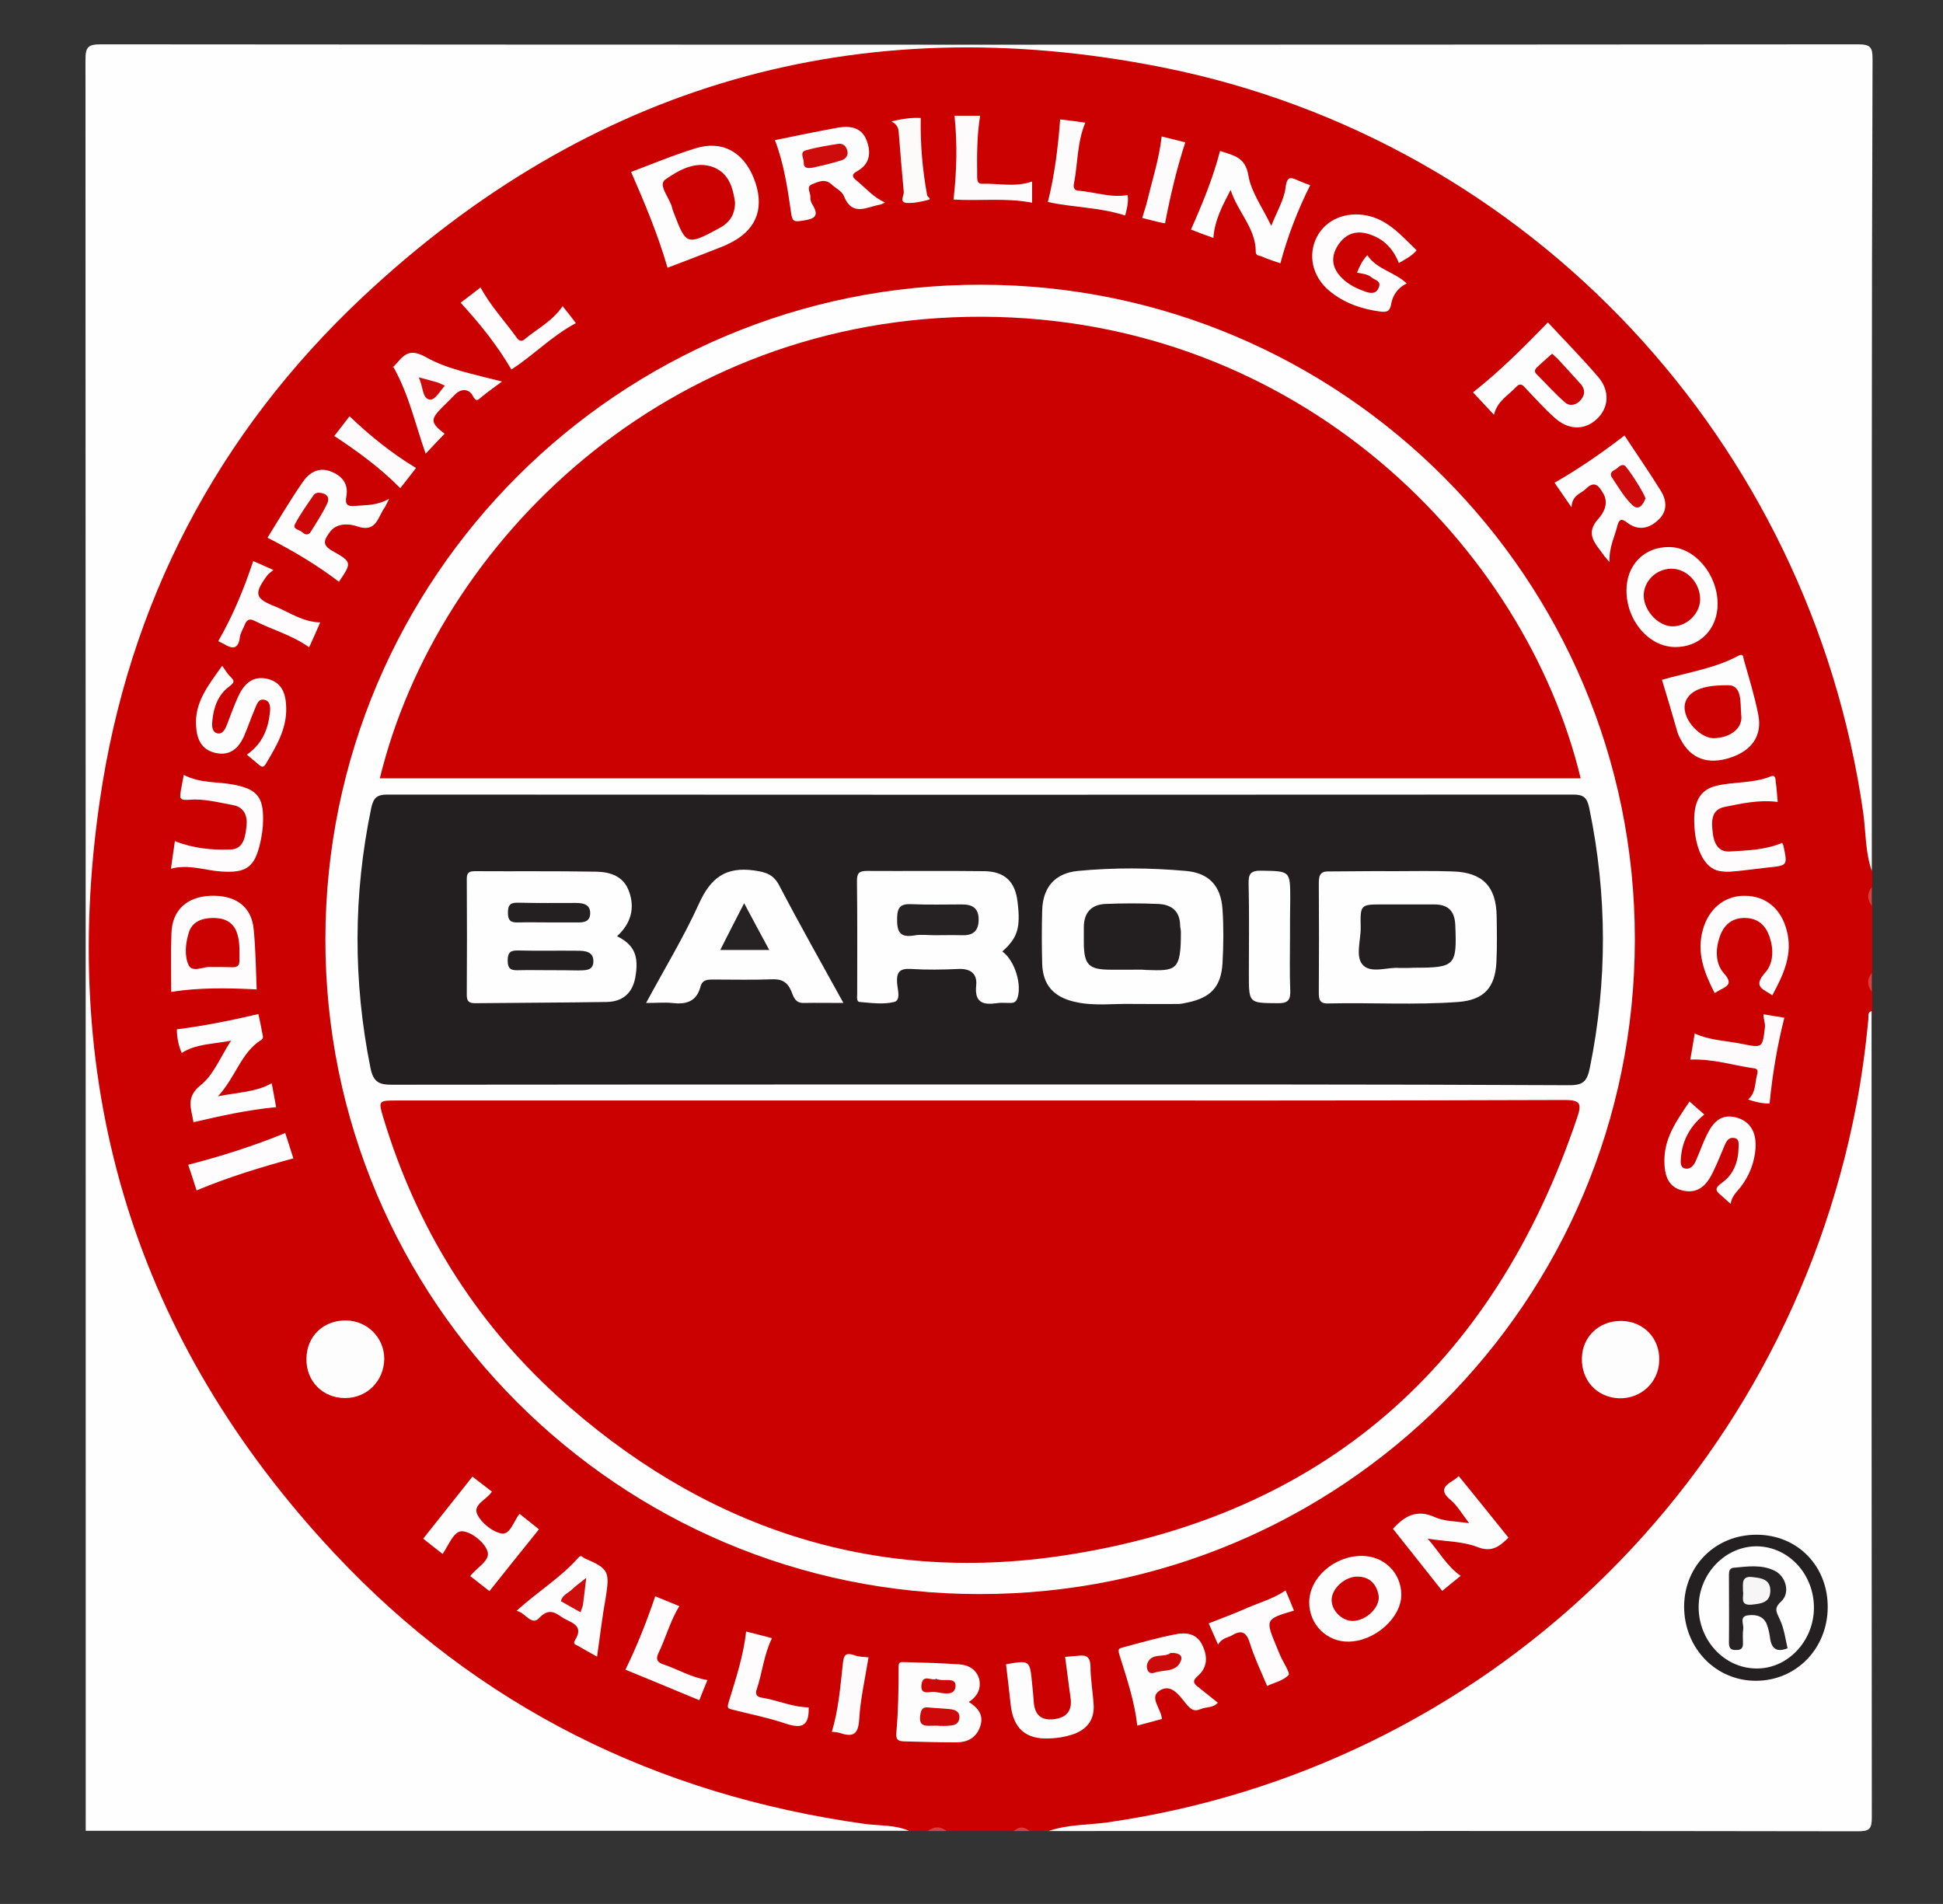 <?xml version="1.0" encoding="utf-8"?>
<!-- Generator: Adobe Illustrator 28.0.0, SVG Export Plug-In . SVG Version: 6.00 Build 0)  -->
<svg version="1.1" id="Capa_1" xmlns="http://www.w3.org/2000/svg" xmlns:xlink="http://www.w3.org/1999/xlink" x="0px" y="0px"
	 viewBox="0 0 788.8 773" style="enable-background:new 0 0 788.8 773;" xml:space="preserve">
<rect x="0" y="0" width="788.8" height="773" fill="#333333" stroke="none"/>
<style type="text/css">
	.st0{fill:#CB0000;}
	.st1{fill:#FEFEFE;}
	.st2{fill:#D83F3F;}
	.st3{fill:#FEFDFD;}
	.st4{fill:#FEFCFC;}
	.st5{fill:#FDFBFB;}
	.st6{fill:#FDFAFA;}
	.st7{fill:#242021;}
	.st8{fill:#231F20;}
	.st9{fill:#CB0101;}
	.st10{fill:#CC0303;}
	.st11{fill:#CD0707;}
	.st12{fill:#CE0C0C;}
	.st13{fill:#CD0909;}
	.st14{fill:#CD0A0A;}
	.st15{fill:#CC0202;}
	.st16{fill:#CD0B0B;}
	.st17{fill:#CE0D0D;}
	.st18{fill:#272324;}
	.st19{fill:#262223;}
	.st20{fill:#F6F6F6;}
</style>
<g>
	<path class="st0" d="M425.7,743.4c-2.6,0-5.2,0-7.7,0c-2.2-1-4.3-1-6.5,0c-9,0-18.1,0-27.1,0c-2.6-1-5.2-1-7.7,0
		c-2.6,0-5.2,0-7.7,0c-10.8-1.6-21.8-0.9-32.5-2.8c-66.1-11.6-124.8-39.1-175.7-82.9c-42.9-36.9-75.7-81.4-98-133.5
		c-12.8-30-22.2-61.2-25.6-93.6c-2.6-25.2-1.8-50.6-1.3-75.9c0.5-31,7.2-60.5,17-89.6c17.7-52.8,46.3-99,85.5-138.8
		c51.4-52.2,113-85.6,184.4-101.4c17.5-3.9,35.2-5,53-6c85.7-5,164.2,15.8,234.1,66.3c70.2,50.7,116.9,118,140.2,201.4
		c5.9,21,9.5,42.3,9.4,64.2c0,1.1-0.2,2.2,0.6,3c0,2.2,0,4.3,0,6.5c-1,2.6-1,5.2,0,7.7c0,9,0,18.1,0,27.1c-1,2.6-1,5.2,0,7.7
		c0,2.6,0,5.2,0,7.7c-1.6,10.6-0.9,21.3-2.7,31.9c-11.4,66.1-38.7,125-82.5,175.8c-57.5,66.6-129.8,107.5-216.5,122.6
		C447.5,742.6,436.5,741.9,425.7,743.4z"/>
	<path class="st1" d="M759.9,353.6c-2.7-7.7-2.4-15.8-3.5-23.7C734.9,179.5,621.6,57.3,472.2,27.4c-123.6-24.7-232.9,6.8-325,93.2
		C88.1,176.1,52.1,245.1,40.5,325.2c-17,116.5,14.5,219.2,95.2,305.4c58.3,62.3,130.9,98.1,215.3,109.9c6,0.8,12.2,0.3,18,2.8
		c-111.4,0-222.7,0-334.2,0c0-2.1,0-4.2,0-6.3c0-237.6,0-475.2-0.1-712.7c0-5.2,1-6.3,6.3-6.3c237.8,0.2,475.6,0.2,713.4,0
		c5.1,0,5.8,1.4,5.8,6C759.8,133.9,759.9,243.8,759.9,353.6z"/>
	<path class="st1" d="M425.7,743.4c7.7-2.7,15.8-2.4,23.8-3.5C602.5,718,724.3,601.5,753.6,448.8c2.2-11.6,3.8-23.3,4.9-35.1
		c0.1-1.2-0.4-2.7,1.3-3.2c0,109.1,0,218.3,0.1,327.4c0,4.7-1,5.6-5.6,5.6C644.8,743.3,535.2,743.4,425.7,743.4z"/>
	<path class="st2" d="M759.9,402.7c-1.9-2.6-2-5.2,0-7.7C759.9,397.5,759.9,400.1,759.9,402.7z"/>
	<path class="st2" d="M759.9,367.8c-2-2.6-1.9-5.2,0-7.7C759.9,362.7,759.9,365.3,759.9,367.8z"/>
	<path class="st2" d="M376.6,743.4c2.6-1.9,5.2-2,7.7,0C381.8,743.4,379.2,743.4,376.6,743.4z"/>
	<path class="st2" d="M411.5,743.4c2.2-1.9,4.3-1.9,6.5,0C415.8,743.4,413.6,743.4,411.5,743.4z"/>
	<path class="st1" d="M663.7,381.4c0,147-119,265.9-266.1,265.8c-146.5,0-265.6-119.3-265.5-265.8c0.1-147,119.3-266,266.2-265.8
		C544.9,115.7,663.8,234.8,663.7,381.4z"/>
	<path class="st3" d="M271,108.7c-4-13.7-9.2-26.1-14.8-38.9c8.3-3.1,17.1-6.8,26.2-9.6c10.7-3.3,19.3,1.4,23.6,12.1
		c4.5,11.3,1.6,20.3-8.5,25.8c-1.5,0.8-3.1,1.6-4.7,2.2C285.5,103.2,278.1,106,271,108.7z"/>
	<path class="st3" d="M606.5,168.4c-3.5-3.7-6.2-6.7-8.5-9.1c10.9-8.6,20.5-18.2,30.4-28.4c6.4,6.9,13.6,14.2,20.3,22
		c5,5.7,4.5,12.7-0.5,17.3c-5,4.6-11.6,4.5-17.3-0.8c-4-3.6-7.6-7.6-11.3-11.5c-1.2-1.3-2.2-2.8-4.1-0.8
		C612.4,160.5,607.9,162.7,606.5,168.4z"/>
	<path class="st3" d="M158,202.5c-1.1,2.1-1.4,2.9-1.8,3.5c-2.9,3.9-3.3,10.6-11.5,7.6c-2.7-0.9-8.1-1.6-11,2.7
		c-2.2,3.1-3,5,1.3,7.4c8,4.5,7.8,4.8,2.6,12.5c-8.9-6.8-18.5-12.5-29-17.9c4.5-7.2,9.1-15.1,14.3-22.6c2.5-3.7,6.3-6.1,11.1-4.4
		c4.7,1.7,7.6,5,6.6,10.3c-0.6,3.2,0.4,4.1,3.6,3.8C148.4,205,152.8,205.4,158,202.5z"/>
	<path class="st3" d="M93.8,422.5c-7.8,1.5-14.3,1.3-20,5c-1.4-3-2-6.5-2-9.6c11.2-1.4,22-3.6,33.1-6.2c0.5,2.2,1.1,5,1.6,7.9
		c0.1,0.9,0.8,1.8-0.6,2.7c-8.1,5.2-10.1,14.8-17.4,22.8c8.5-1.7,15.4-1.7,21.8-5.3c0.6,3.3,1.3,6.6,1.8,9.7
		c-11.5,1.1-22.3,3.5-33.5,6.1c0.3,0.4-0.1,0.2-0.1-0.2c-0.8-5.2-3.2-9.8,2.8-14.7C86.5,436.7,89.2,429.7,93.8,422.5z"/>
	<path class="st3" d="M483.5,93.2c4.7-10.6,8.9-20.8,11.8-31.9c-0.1,0,0.5,0.1,1,0.3c4.8,1.6,9.3,2.4,10.5,9.6
		c1.1,6.7,5.6,12.8,9.3,20.5c2.3-5.9,5.2-10.6,5.8-15.5c0.6-5.2,2.4-4.1,5.4-2.8c1.7,0.7,3.4,1.4,4.6,1.8
		c-5.1,10.2-9.1,20.5-12.1,31.7c-2.4-0.8-5.2-1.7-7.9-2.9c-0.7-0.3-2.1-0.1-2.1-1.8c0-9.6-7.4-16.2-10.2-25.1
		c-3.2,6.2-6.5,12.2-7,19.5C489.2,95.4,486,94.2,483.5,93.2z"/>
	<path class="st3" d="M359.3,82.2c-0.9,0.4-1.5,0.8-2.1,0.9c-5.3,0.9-11.2,5-14.6-3.5c-0.8-2-3.4-3.2-5.1-4.8c-2.6-2.4-5.3-1-7.8,0
		c-2.6,1-0.6,3.4-0.7,5.1c-0.1,1,0.2,2.2,0.8,3.1c3.1,5,0.6,5.9-4,6.6c-3.7,0.6-4.2,0.2-4.7-3.6c-1.4-9.6-2.8-19.4-6.5-29.1
		c8.3-1.7,16.9-3.5,25.7-5.1c4.7-0.8,9.4-0.1,11.4,4.9c2,4.9,1.7,9.8-3.7,12.8c-3,1.6-1.5,2.8,0.1,4.1
		C351.7,76.6,354.7,80.2,359.3,82.2z"/>
	<path class="st3" d="M393.3,691c4,2.5,6.3,5.6,4.5,10.3c-1.7,4.5-5.3,6.1-9.6,6.1c-7.1,0-14.2-0.2-21.2-0.4
		c-2.5-0.1-3.4-0.7-3.1-3.8c0.8-8.7,0.9-17.5,0.9-26.3c0-2,0.5-2.1,1.8-2.1c7.5,0.2,15,0.4,22.5,0.9c3.9,0.2,7.2,1.9,8.4,5.9
		C398.4,685.5,396.9,688.7,393.3,691z"/>
	<path class="st3" d="M653.4,228.2c-1.4-1.7-1.9-2.1-2.2-2.6c-3.1-4.6-8.2-8.6-2.2-15.1c2-2.2,4.2-6.2,1.9-10.1
		c-1.7-2.9-3.4-5.6-7.1-1.9c-2,2-5.6,2.4-5.8,7.5c-2.9-4.2-5-7.3-6.9-10c9.9-5.7,19.1-12,28.4-19.2c4.5,6.9,9.8,14.5,14.7,22.4
		c2.6,4.2,2.8,8.6-1.3,12.2c-3.8,3.4-8.1,4-12.3,0.8c-2.1-1.6-3.1-1.7-3.9,0.9C655.6,217.8,653.2,221.9,653.4,228.2z"/>
	<path class="st4" d="M104.2,401.7c-11.9-0.6-23.1-0.8-34.7,1c0-7.7-0.2-15.8,0.1-23.9c0.3-9.2,6.2-14.7,15.8-15.1
		c10.3-0.4,16.8,4.4,17.6,13.7C103.8,385.5,103.9,393.7,104.2,401.7z"/>
	<path class="st3" d="M674.7,276c10.8-3.1,21.4-4.6,30.9-9.7c2.2-1.2,2.1,0.5,2.3,1.4c2.1,7.4,4.4,14.8,5.9,22.4
		c1.7,8.5-2.5,14.6-11.3,17.5c-9.1,3-16.1,0.5-20.2-7.4c-0.5-0.9-1-1.9-1.3-2.9C679,290.2,676.9,283.2,674.7,276z"/>
	<path class="st3" d="M612.4,624.3c-3.6,3.5-6.7,6.1-12.6,3.8c-5.8-2.3-12.6-2.2-20.2-3.4c4.8,5.5,7.8,11.2,13.4,15.1
		c-2.5,2-5.1,4.1-7.5,6.1c-6.6-8.3-13.1-16.5-20-25.2c-0.2,0.6-0.2,0.2,0,0c4.7-5.2,9.7-8.1,17.1-4.7c3.8,1.7,8.4,1.6,13.8,2.4
		c-2.9-3.8-4.8-7.2-7.6-9.5c-4.2-3.5-2.7-5.5,0.9-7.7c1.1-0.6,2-1.5,2.5-1.9C599.1,607.7,605.7,616,612.4,624.3z"/>
	<path class="st3" d="M140,567.6c-9,0-15.8-6.9-15.6-16c0.1-9.1,6.9-15.6,16.1-15.5c8.6,0.1,15.5,7,15.5,15.6
		C155.9,560.7,148.9,567.7,140,567.6z"/>
	<path class="st3" d="M471.7,697.9c-3.4,0.9-6.7,1.8-10,2.7c-1.1-9.9-4.3-19.3-7.2-28.6c-0.8-2.5-0.3-2.7,1.2-3.1
		c7-1.9,14-3.9,21.1-5.3c4.3-0.9,8.8-0.7,11.2,4.1c2.3,4.6,2.4,9.2-1.8,12.8c-2.2,1.9-1.7,3,0.2,4.4c2.7,2.1,5.3,4.3,8,6.4
		c-1.9,2.2-4.7,1.6-7,2.6c-2.2,0.9-3.5,0.6-5.5-1.7c-2.7-3.1-6.2-9.2-11.3-5.7C466.5,689.2,471.4,693.7,471.7,697.9z"/>
	<path class="st3" d="M673.6,552.4c-0.2,8.9-7.5,15.6-16.4,15.3c-9-0.4-15.3-7.3-15-16.5c0.3-8.7,7.1-15,16-14.9
		C667.2,536.4,673.9,543.3,673.6,552.4z"/>
	<path class="st4" d="M550.9,110.7c1.1-2.7,2.3-5.2,4.2-7.1c3.8,5.8,11.1,6.8,16,11.5c-3.7,1.7-5.7,4.9-6.3,8.2
		c-0.5,3.2-1.8,3.5-4.4,3.2c-7.6-1-14.6-3.4-20.6-8.3c-7-5.8-9-14.5-5.2-22c3.7-7.1,11.7-10.4,20.3-8.7c8.8,1.8,14.1,8.3,20.2,14.1
		c-1.8,2.3-4.5,3.6-7.2,5.2c-2.3-5.8-6.1-9.8-12-11.7c-5.5-1.8-9.8-0.1-12.8,4.6c-3.1,4.9-2.2,9.4,1.8,13.3c2.6,2.6,6,4.2,9.4,5.4
		c2.1,0.7,4.3,1.1,5.4-1.6c1.2-2.8-1.5-3-2.8-4.1C555.3,111.3,553.1,111.1,550.9,110.7z"/>
	<path class="st3" d="M660.3,239.7c0-10.3,7.2-17.7,17.3-17.6c10.3,0,19.7,11,19.7,23.1c0,10.2-7.2,17.6-17.3,17.5
		C669.4,262.6,660.3,252,660.3,239.7z"/>
	<path class="st3" d="M198.7,646c-2.3-1.8-5-3.9-7.8-6.1c2.6-3.5,8.3-6.3,7-10.1c-1.2-3.6-6.3-7.7-10-8.1c-3.6-0.4-5.6,5.4-8.2,9.2
		c-2.6-2-5.4-4.2-7.9-6.2c6.7-8.4,13.2-16.6,20-25.2c2.3,1.8,5.1,3.9,7.9,6.1c-2.1,3.3-7.9,5.2-5.9,9.3c1.7,3.5,6.1,7,9.8,7.7
		c3.5,0.6,4.9-4.9,7.3-8c2.7,2.1,5.5,4.4,7.9,6.3C212,629.3,205.4,637.6,198.7,646z"/>
	<path class="st3" d="M547.4,666.5c-8.8,0.1-15.9-7-15.9-15.9c0-10,10.1-18.9,21.3-18.9c9.1,0,16,6.8,16.1,15.7
		C568.9,656.8,558.2,666.4,547.4,666.5z"/>
	<path class="st3" d="M702.6,488.8c-1.6-1.4-2.7-2.5-3.8-3.4c-2.5-2-2.8-3,0.4-5.3c4.5-3.2,6.5-8.4,6.6-14c0-1.6,0.5-3.8-1.9-4.1
		c-2.1-0.3-3,1.3-3.7,2.9c-1.5,3.5-2.9,7.1-4.6,10.6c-2.4,5.1-5.7,9.3-12.3,7.9c-5.6-1.2-7.8-5.4-7.6-13.1c0.3-9,5.4-15.9,10.2-23.1
		c1.9,1.7,3.8,3.4,6,5.3c-5.7,4.6-8.9,10.4-9.5,17.5c-0.1,1.7-0.4,3.9,1.6,4.4c2.1,0.5,3.6-1.1,4.4-3c1.6-3.5,2.8-7.2,4.5-10.6
		c2.4-4.9,5.6-8.8,12-7.1c5.5,1.5,8.2,5.8,7.8,12.4c-0.4,5.9-2.5,11.2-6.1,15.9C705,484,703,485.7,702.6,488.8z"/>
	<path class="st3" d="M100.2,306.4c6.3-4.4,8.7-10.4,9.4-17.3c0.2-2,0.1-4.3-2-4.9c-2.5-0.8-3.3,1.6-4,3.3
		c-1.6,3.7-2.9,7.6-4.5,11.3c-2.2,5-5.7,8.2-11.6,6.9c-5.7-1.3-7.6-5.5-7.9-11c-0.6-9.6,4.9-16.4,10.6-24.4c1.1,1.5,2,3.1,3.2,4.3
		c1.7,1.7,2.1,2.3-0.3,4.1c-4.5,3.3-6.4,8.4-6.9,14c-0.2,2-0.2,4.4,1.9,5c2.2,0.6,3.3-1.6,4-3.4c1.5-3.8,2.8-7.6,4.5-11.3
		c2.3-5.1,5.8-8.8,11.9-7.4c6,1.4,7.6,6.1,7.7,11.8c0.2,8.6-4,15.5-8.2,22.6c-1,1.8-1.8,1.4-2.9,0.5
		C103.7,309.3,102.2,308,100.2,306.4z"/>
	<path class="st4" d="M721.7,325.6c-7.5-1-14.5,0.6-21.5,2c-5.6,1.1-5.4,5.9-4.9,10.3c0.4,4.2,2.2,8.1,6.8,7.8
		c7.1-0.4,14.5-0.6,21.4-3.5c0.2,0.4,0.5,0.9,0.6,1.5c1.6,7.7,1.6,7.7-6.3,8.5c-4.7,0.5-9.4,1.2-14.1,1.6c-1.9,0.2-3.9,0.2-5.8-0.2
		c-6-1.1-10-9.2-10.1-20.3c-0.1-8.3,2.7-12.8,9.1-14.3c7.3-1.7,14.9-0.9,22-3.8c1.9-0.8,1.9,1.1,2,2.2
		C721.3,320.1,721.4,322.8,721.7,325.6z"/>
	<path class="st4" d="M74.6,314.6c6.7,3.5,13.6,2.7,19.9,3.9c9.6,1.8,12.5,4.8,12.3,14.6c0,3-0.5,6-1.1,8.9
		c-2.3,10.2-5.7,12.6-16.3,11.8c-6.5-0.5-12.9-3-20-1.1c0.5-3.9,1.1-7.6,1.6-11.2c7.4,2.9,15,3.7,22.6,3.4c5.5-0.2,6-5.5,6.5-9.7
		c0.4-3.9-1-7.5-5.4-8.3c-5.9-1.1-12-2.7-17.8-2.2c-4.5,0.4-3.8-1.1-3.5-3.7C73.8,318.8,74.2,316.7,74.6,314.6z"/>
	<path class="st3" d="M408.4,675.7c9.7-1.7,9.7-1.7,10.6,7.8c0.3,2.6,0.5,5.1,0.7,7.7c0.4,5,3,7.4,8.1,6.8c5.2-0.6,7.6-3.4,6.8-8.8
		c-0.8-5.4-1.4-10.9-2.2-16.5c1.8-0.2,3.7-0.3,5.7-0.5c3-0.3,4.5,0.6,4.6,4.2c0,5.3,1,10.7,1.3,16c0.3,6.3-3.2,10.1-8.9,11.9
		c-2.8,0.9-5.9,1.4-8.9,1.5c-9.8,0.5-14.8-4-15.9-13.7C409.7,686.7,409.1,681.2,408.4,675.7z"/>
	<path class="st4" d="M719.5,404.1c-3.2-2.4-8.3-3.2-2.9-9.2c3.5-3.9,3.5-9.7,1.7-14.8c-1.5-4.3-4.5-7.2-9.5-7.4
		c-5.3-0.2-8.7,2.5-10.4,7c-2,5.2-2.2,11.3,1.4,15.4c3.7,4.1,1.7,5.2-1.5,6.8c-0.8,0.4-1.5,0.9-2.2,1.3c-4.2-8.2-7.4-16.3-4.8-25.7
		c2.3-8.4,8.7-13.9,17-13.8c8.5,0,14.7,5.2,17,13.8C728,387.3,724.1,395.6,719.5,404.1z"/>
	<path class="st4" d="M159.6,148.8c-0.6,1.1-0.5,0.6-0.2,0.4c3.8-3.5,5.5-8.8,13.7-4.1c8.5,4.8,19.1,6.8,30.7,9.8
		c-2.7,2-5.5,4-8.1,6.1c-1.7,1.4-2.3,2.5-3.9-0.5c-1.4-2.6-4.6-2.9-7.1-0.3c-1.6,1.7-3.3,3.3-5,5c-5.1,5.1-5,6.4,0.8,10.9
		c-2.5,2.6-5,5.2-7.7,8.1C168.6,172.4,166.1,160.3,159.6,148.8z"/>
	<path class="st3" d="M242.4,672.6c-2.7-1.5-5.3-2.9-7.8-4.4c-0.6-0.4-2.2-0.6-1.2-2.2c4.1-6.5-2.1-7.2-5.4-9.5
		c-3.2-2.3-5.6-3.3-9.2,0.5c-3.1,3.2-5.6-2.4-9.1-3c8.4-7.7,17.9-13.4,25.1-21.6c1.2-1.4,1.8,0,2.6,0.3c9.7,4.2,10.2,5.3,8.5,16
		C244.5,656.3,243.6,664.2,242.4,672.6z"/>
	<path class="st4" d="M494.5,667.7c-1.5-3.4-2.7-6.1-3.8-8.6c5.3-2.1,10.7-4.1,15.9-6.4c5.1-2.2,10.5-3.7,15.3-7
		c1.2,2.8,2.3,5.4,3.4,8.2c-11.7,3.5-11.7,3.5-7,14.8c0.5,1.2,1,2.4,1.5,3.6c1.2,2.7,4.1,7,3.3,7.8c-2.2,2.3-5.9,3.1-8.7,4.4
		c-2.5-6-5.2-11.6-7-17.4c-1.5-4.9-3.7-5.4-7.7-2.9C498,665,496,665.2,494.5,667.7z"/>
	<path class="st4" d="M266,648.1c3,1.2,6.3,2.6,9.8,4c-3.8,6.1-5.5,13-8.6,19.3c-1.1,2.4-0.1,3.6,2,4.3c6,2,11.5,5.4,18,6.4
		c-1.2,2.9-2.3,5.6-3.3,8.2c-10.2-4.2-20.1-8.4-30-12.4C258.6,668.3,262.4,658.7,266,648.1z"/>
	<path class="st5" d="M686.2,430.2c0.6-3.5,1.2-6.8,1.8-10.6c6.1,2.8,12.7,2.9,19.1,4.2c8.5,1.7,8.4,1.7,9.4-6.7
		c0.2-1.8-0.6-3.3-0.6-5.3c3,0.5,5.9,1,8.5,1.4c-2.9,11.4-4.8,22.7-6,34.8c-2.3,0.1-5.3-0.4-8.7-1.6c3.2-2.9,2.7-6.7,3.6-10
		c0.3-1,0.5-2.4-0.9-2.6C703.8,432.6,695.5,429.8,686.2,430.2z"/>
	<path class="st4" d="M328.3,693.2c0.3,8.5-3.7,8.5-9.9,6.4c-6.9-2.3-14.1-3.7-21.1-5.5c-1.8-0.5-2.3-0.5-1.4-3.3
		c2.8-9.2,5.9-18.4,7-28.4c3.2,0.8,6.8,1.7,10.5,2.7c-3.3,6.7-3.9,14-6.2,20.8c-0.6,1.7-0.2,2.9,1.8,3.3
		C315.5,690.2,321.6,693.1,328.3,693.2z"/>
	<path class="st4" d="M130,252.7c-1.5,3.5-3,6.8-4.5,10.1c-7-5-15-7.1-22.3-10.8c-2.1-1.1-3.2-0.1-3.9,1.8c-0.6,1.6-1.7,3.1-1.9,4.8
		c-0.6,5.2-3.2,4.9-6.6,2.8c-0.7-0.4-1.5-0.7-2.2-1.1c5.9-10.2,10.4-21.1,14.2-32.5c2.5,1.1,5.2,2.3,8.2,3.6c-1,0.9-1.9,1.4-2.5,2.2
		c-5.5,7.5-5.1,9.4,3.4,12.7C117.5,248.6,122.8,252.5,130,252.7z"/>
	<path class="st5" d="M419,73.7c0,2.8,0,5.8,0,8.6c-10.7-2.1-21.5-0.6-31.9-1.3c1.3-11.4,1.6-22.5,0.4-34c3.2,0,6.8,0,10.4,0
		c-1.3,8.1-1.3,16.1-1.2,24.2c0,1.5-0.1,3.5,2,3.4C405.3,74.4,412.2,76.1,419,73.7z"/>
	<path class="st4" d="M187,122.9c2.8-2.1,5.5-4.2,8.1-6.2c4,7.5,9.8,13.6,14.6,20.3c0.8,1.2,1.9,1.9,3.2,0.8
		c5.1-4.3,11.3-7.3,15.5-13.5c1.8,2.2,3.6,4.5,5.4,6.9c-10,5.3-17.6,13.4-26.2,18.8C201.8,140.1,194.8,131.4,187,122.9z"/>
	<path class="st5" d="M440.6,49.8c-3.4,8.2-3,16.6-4.6,24.7c-0.3,1.3-0.1,2.7,1.6,2.9c6.7,0.5,13.2,3,20.2,1.8
		c0.4,2.9-0.3,5.5-1,8.3c-10.4-3.4-21.2-3.2-31.4-5.5c2.8-11.1,4.1-22.1,5-33.5C433.5,48.8,437,49.3,440.6,49.8z"/>
	<path class="st4" d="M79.8,483.3c-1.1-3.4-2.3-7.3-3.4-10.4c13.5-3.5,26.5-7.6,39.4-12.9c1,3.2,2.3,7,3.3,10.3
		C105.9,473.9,93,477.8,79.8,483.3z"/>
	<path class="st6" d="M361.9,49.3c4.9-1.2,8.6-1.6,11.9-1.4c-0.2,10.8,0.7,21.1,2.6,31.4c0.1,0.7,1.9,1.4,0.6,1.8
		c-2.8,0.8-5.9,1.4-8.8,1.3c-3.3-0.2-1.2-2.9-1.3-4.4c-0.7-7.9-1.4-15.7-2-23.6C364.8,52.5,364.6,50.7,361.9,49.3z"/>
	<path class="st5" d="M337.7,703.1c2.7-8.9,3.4-18,4.4-27c0.4-3.9,0.8-5.5,5-4c1.7,0.6,3.7,0.6,5.5,0.8c-1.4,8.6-3.3,16.9-3.8,25.3
		c-0.4,6.2-2.7,7.1-7.8,5.4C339.8,703.2,338.5,703.2,337.7,703.1z"/>
	<path class="st5" d="M471.6,55.4c3.3,0.8,6.7,1.7,9.6,2.4c-3.5,10.7-6,21.4-8.2,32.7c0.5-0.1-0.1,0.2-0.6,0.1
		c-2.9-0.6-5.8-1.4-8.7-2.1c0.7-2.5,1.6-4.9,2.2-7.5C467.9,72.6,470.6,64.4,471.6,55.4z"/>
	<path class="st5" d="M141.9,169c8.3,7.9,16.9,14.9,27,21c-1.9,2.5-4.3,5.5-6.4,8.2c-8.1-8.2-17.1-14.8-26.8-21.2
		C137.5,174.7,139.7,171.9,141.9,169z"/>
	<path class="st7" d="M713.1,623.1c16.6,0,29,12.7,28.9,29.5c-0.1,16.7-12.7,29.7-29,29.8c-16.4,0.1-29.3-13.2-29.3-30.2
		C683.8,635.7,696.4,623.1,713.1,623.1z"/>
	<path class="st0" d="M397.9,446.8c79.1,0,158.3,0.1,237.4-0.2c6.5,0,6.8,1.7,5,7.1C606.3,554.5,537,615.5,432,631.5
		c-78.1,11.9-147.4-11.6-206-64.9c-33.7-30.8-56.9-68.5-70.2-112.2c-2.3-7.6-2.3-7.6,5.3-7.6C240.1,446.8,319,446.8,397.9,446.8z"/>
	<path class="st0" d="M641.7,316c-162.5,0-325,0-487.5,0c23.4-95.9,116.5-187.8,244.5-187.4C527.4,129,619.1,222.1,641.7,316z"/>
	<path class="st8" d="M397.9,440.3c-79.6,0-159.1,0-238.7,0.1c-5.2,0-7.6-0.9-8.8-6.8c-7.1-35.3-7-70.4,0.3-105.5
		c0.9-4.2,2.3-5.5,6.6-5.5c160.4,0.1,320.9,0.1,481.3,0c4.3,0,5.7,1.2,6.6,5.5c7.3,35.2,7.4,70.3,0.2,105.6
		c-1.1,5.2-2.6,6.9-8.2,6.9C557.5,440.2,477.7,440.3,397.9,440.3z"/>
	<path class="st9" d="M298.4,82.1c0,5.5-2.6,8.6-6.7,10.7c-12.8,6.9-13.2,6.7-18.2-6.5c-0.2-0.6-0.5-1.2-0.6-1.8
		c-0.9-4.1-6.1-9.4-2.7-11.7c5.4-3.7,12.3-7.8,19.7-4.8C296.1,70.6,297.6,76.6,298.4,82.1z"/>
	<path class="st10" d="M630.1,143.6c0.8,0.8,1.5,1.3,2.1,1.9c3.2,3.5,6.4,6.9,9.5,10.4c1.8,2,1.9,4.3,0.1,6.4
		c-1.7,2.1-4.4,2.8-6.3,1.2c-4.2-3.6-7.9-7.8-11.8-11.7c-1-1-0.5-1.9,0.3-2.7C626,147.2,628.1,145.4,630.1,143.6z"/>
	<path class="st11" d="M129.2,200c3.6,0.2,4.9,2,3.5,4.7c-1.8,3.8-4.2,7.4-6.4,11c-1.1,1.9-2.5,1.4-3.7,0.3c-1.1-1-4-1.1-2.8-3.3
		c2.2-4.1,4.9-7.9,7.6-11.8C127.8,200.3,128.8,200.1,129.2,200z"/>
	<path class="st12" d="M330.3,68c-2.9,0.6-4.1,0-4-2c0.1-1.7-1.9-4.2,0.9-5c4.3-1.2,8.7-1.9,13.1-2.6c1.9-0.3,3.3,1,3.7,2.8
		c0.5,2-0.8,3.4-2.4,3.9C337.5,66.4,333.3,67.3,330.3,68z"/>
	<path class="st13" d="M381.5,700.7c-4.3-0.5-9.1,1.7-7.8-5c0.4-1.8,1-2.6,2.9-2.5c3,0.3,6,0.4,9,0.7c2,0.2,4,0.9,3.9,3.4
		c-0.1,2.4-1.8,3.2-3.9,3.3C383.8,700.8,382.1,700.7,381.5,700.7z"/>
	<path class="st11" d="M380.1,681.6c2.8,1.4,8.2-1.1,7.8,3.2c-0.4,4.1-5.5,2.5-8.5,2.1c-1.9-0.2-5.9,1.6-5.3-3
		C374.7,679.5,378.2,682.6,380.1,681.6z"/>
	<path class="st13" d="M668,202.4c-0.9,2.4-2.7,5.2-5.4,2.6c-3.3-3.2-5.7-7.4-8.3-11.3c-0.9-1.4,0.1-2.4,1.3-3
		c1.3-0.6,2.1-2.3,3.8-1.8C660.5,189.2,668,201,668,202.4z"/>
	<path class="st0" d="M84.7,392.6c-1.9-0.1-6.6,2.3-8.1-0.7c-1.8-3.8-1.3-8.8,0-13.1c1.3-4.5,5.2-6,9.5-6.1c4.3-0.1,8.1,1.1,9.9,5.5
		c1.5,3.8,1.2,7.9,1.2,12c0,2.1-1.2,2.5-2.9,2.5C91.6,392.6,88.8,392.6,84.7,392.6z"/>
	<path class="st9" d="M695.5,299.7c-5.8-0.1-13.7-8.9-11.1-15.1c2.5-6,11.4-6.4,17.2-6.4c5.9,0,4.8,7.7,5.3,12.2
		C707.6,295.8,702.2,299.7,695.5,299.7z"/>
	<path class="st14" d="M475.2,671.1c2.8-0.2,5,0.8,4.3,2.9c-1.7,5.1-7,3.8-10.8,5.1c-2.9,1-3.4-2.1-3-3.5
		C467.3,670.7,472.7,673.2,475.2,671.1z"/>
	<path class="st9" d="M690.2,243c0.2,5.8-5.1,11.2-11,11.3c-5.8,0.1-11.7-6.1-11.9-12.3c-0.1-5.9,4.9-11,11.1-11.1
		C684.6,230.8,690,236.3,690.2,243z"/>
	<path class="st15" d="M549.3,658.1c-4.4,0.1-8.7-4.1-8.7-8.5c0-4.6,5.3-9.5,10.4-9.5c5.1,0,7.9,3.1,8.7,7.8
		C560.3,652.6,554.6,658,549.3,658.1z"/>
	<path class="st16" d="M170,153.2c3.3,0.9,5.4,1.4,7.4,2c1,0.3,1.9,0.8,3.2,1.4c-2.1,2.3-4.1,6.2-6.4,5.6
		C171.4,161.5,171.8,157,170,153.2z"/>
	<path class="st17" d="M238,640.6c-0.5,4.4-0.9,7.5-1.3,10.7c-0.1,1-0.6,1.9-1,3.3c-2.9-1.6-5.4-3.1-8-4.5c0.5-2.4,2.7-3.2,4.2-4.5
		C233.4,644.1,235.1,642.9,238,640.6z"/>
	<path class="st1" d="M736.4,652.9c-0.1,13.6-10.9,24.8-23.6,24.5c-12.9-0.2-23.3-11.5-23.2-25.1c0.1-13.5,10.9-24.6,23.7-24.5
		C726.2,628,736.5,639.2,736.4,652.9z"/>
	<path class="st1" d="M250.5,380.1c7,3.5,9,8,7.4,16.8c-1.2,6.5-5.3,9.8-11.6,9.9c-17.8,0.3-35.7,0.3-53.5,0.5c-2.6,0-3.3-1-3.3-3.4
		c0.1-15.7,0.1-31.4,0-47.1c0-2.7,1.1-3.1,3.5-3.1c16.3,0.1,32.7-0.1,49,0.2c5.7,0.1,11.2,1.8,13.4,8.1
		C257.8,368.7,256.2,374.9,250.5,380.1z"/>
	<path class="st1" d="M565.3,353.7c8.2,0,16.3-0.2,24.5,0.1c12.1,0.4,17.6,6.1,17.8,18.1c0.1,6.2,0.2,12.5-0.1,18.7
		c-0.5,10.4-5.1,15.4-15.5,16.2c-17.6,1.3-35.2,0.2-52.9,0.6c-3.4,0.1-3.7-1.7-3.7-4.4c0.1-14.8,0.1-29.7,0-44.5
		c0-3.6,0.9-4.9,4.6-4.7C548.5,353.8,556.9,353.6,565.3,353.7z"/>
	<path class="st1" d="M459.9,407.6c-7.9-0.2-15.9,1-23.8-0.9c-8.4-2-12.7-6.8-13-15.3c-0.2-7.3-0.2-14.6,0-21.9
		c0.3-9.3,5.2-15,14.5-15.9c14.6-1.4,29.2-1.3,43.8,0c9.4,0.8,14.3,6.1,14.9,15.6c0.5,7.3,0.4,14.6,0,21.9
		c-0.6,9.7-4.9,14.1-14.6,16c-1.1,0.2-2.1,0.5-3.2,0.5C472.4,407.7,466.1,407.6,459.9,407.6z"/>
	<path class="st1" d="M406.9,386.3c5.1,3.6,8.2,13.8,6,19.3c-0.7,1.6-1.8,1.6-3.1,1.6c-1.7,0-3.5-0.2-5.2,0.1
		c-5.6,0.8-9-0.3-8.3-7.2c0.5-4.7-2.2-6.9-7.2-6.7c-6.4,0.3-12.9,0.4-19.3,0c-4.7-0.3-5.9,1.4-5.6,5.8c0.2,2.6,1.6,6.9-1.2,7.6
		c-4.4,1.1-9.3,0.4-14,0c-1.4-0.1-1-2.2-1-3.4c0-15.3,0.1-30.5-0.1-45.8c0-3.1,0.9-4,4-4c15.9,0.1,31.8-0.1,47.7,0.1
		c8.3,0.1,12.6,4.3,13.5,12.5C414.4,376.7,413.1,380.8,406.9,386.3z"/>
	<path class="st1" d="M262.3,407.2c7.6-14.1,15.4-26.9,21.5-40.4c4.7-10.3,10.7-15,22.3-13.4c4.9,0.7,7.9,1.6,10.3,6.2
		c8.2,15.7,16.9,31.1,26,47.6c-6,0-11-0.1-16.1,0c-3.6,0.1-4.2-2.7-5.1-4.9c-1.6-3.7-4-4.9-7.9-4.7c-7.7,0.3-15.4,0.1-23.2,0.1
		c-2.4,0-4.9-0.2-5.7,2.8c-1.6,6.3-6,7.4-11.7,6.7C269.8,406.9,266.8,407.2,262.3,407.2z"/>
	<path class="st1" d="M523.7,380.6c0,7.1-0.2,14.2,0.1,21.2c0.2,4-0.7,5.6-5.1,5.5c-11.7-0.1-11.7,0.1-11.7-11.7
		c0-12.2,0.2-24.4-0.1-36.7c-0.1-4,0.7-5.5,5.2-5.4c11.7,0.2,11.7,0,11.7,11.6C523.7,370.3,523.7,375.4,523.7,380.6z"/>
	<path class="st18" d="M725.7,669.2c-4.3,1.7-6.5,0.3-7.1-4.1c-0.2-1.7-0.6-3.4-1.1-5c-1.2-3.8-4.3-4.7-7.7-4.3
		c-3.9,0.4-1.8,3.6-2.1,5.6c-0.3,1.9-0.1,3.9-0.1,5.8c0,1.8-0.6,2.7-2.6,2.7c-2.2,0.1-3.1-0.6-3.1-2.9c0.1-9.2,0-18.5,0-27.7
		c0-1.4,0.3-2.7,2-2.8c5.5-0.5,11.2-1.4,16.5,1.2c4.7,2.3,6.5,9,2.7,12.5c-3.3,3-1.7,4.5-0.5,7.4
		C724.3,661.2,724.8,665.3,725.7,669.2z"/>
	<path class="st8" d="M223,393.9c-4.1,0-8.1-0.1-12.2,0c-2.9,0.1-4.7-0.1-4.7-3.9c0-3.6,1.4-4.2,4.5-4.1c7.9,0.2,15.9,0,23.8,0.1
		c3.1,0,6.6,0.3,6.5,4.4c-0.1,3.9-3.5,3.5-6.3,3.6C230.7,393.9,226.9,393.9,223,393.9z"/>
	<path class="st7" d="M222.4,374.5c-3.8,0-7.7-0.1-11.5,0c-2.9,0.1-4.7-0.1-4.7-3.9c0-3.6,1.3-4.2,4.5-4.1
		c7.7,0.2,15.4,0.1,23.1,0.1c3,0,5.9,0.6,5.8,4.3c-0.1,3.5-2.9,3.7-5.6,3.6C230,374.5,226.2,374.5,222.4,374.5z"/>
	<path class="st8" d="M568.1,393c-4.3-0.5-11.2,2.3-14.6-1c-3.5-3.3-1-10.2-1.1-15.5c-0.2-9.3-0.1-9.3,9-9.3c7.1,0,14.2,0,21.2,0
		c5.5,0.1,8,2.9,8.2,8.4c0.7,16.5,0,17.3-16.7,17.3C572.5,393,570.7,393,568.1,393z"/>
	<path class="st8" d="M459.5,393.7c-2.8,0-5.6,0-8.4,0c-9.1,0-11-1.9-11.1-10.8c0-2.1,0-4.3,0-6.4c0-6,3.1-9.3,8.9-9.5
		c7.1-0.3,14.2-0.3,21.2,0c5.4,0.2,8.9,2.8,9,8.7c0,0.9,0.3,1.7,0.3,2.6c0.1,16.1-2.1,15.9-14.2,15.5
		C463.4,393.6,461.4,393.7,459.5,393.7z"/>
	<path class="st19" d="M379.4,379.7c-2.8,0-5.6-0.4-8.3,0.1c-6,1-7-1.7-6.9-7.1c0.1-4.6,1.6-5.8,5.9-5.6c6.8,0.3,13.7,0.1,20.5,0.1
		c4.4,0,6.8,1.7,6.7,6.4c-0.1,4.8-2.7,6.3-7,6.1C386.7,379.6,383,379.7,379.4,379.7z"/>
	<path class="st19" d="M312.3,385.7c-6.9,0-13,0-19.9,0c3.1-6.1,6-11.9,9.7-19C305.7,373.4,308.8,379.3,312.3,385.7z"/>
	<path class="st20" d="M707.6,646c0-3.1-0.7-6.3,3.9-5.7c3.6,0.4,7.2,0.9,7.2,5.5c0,5.1-4.1,5.3-7.7,5.7
		C706,651.9,708.1,648,707.6,646z"/>
</g>
</svg>

